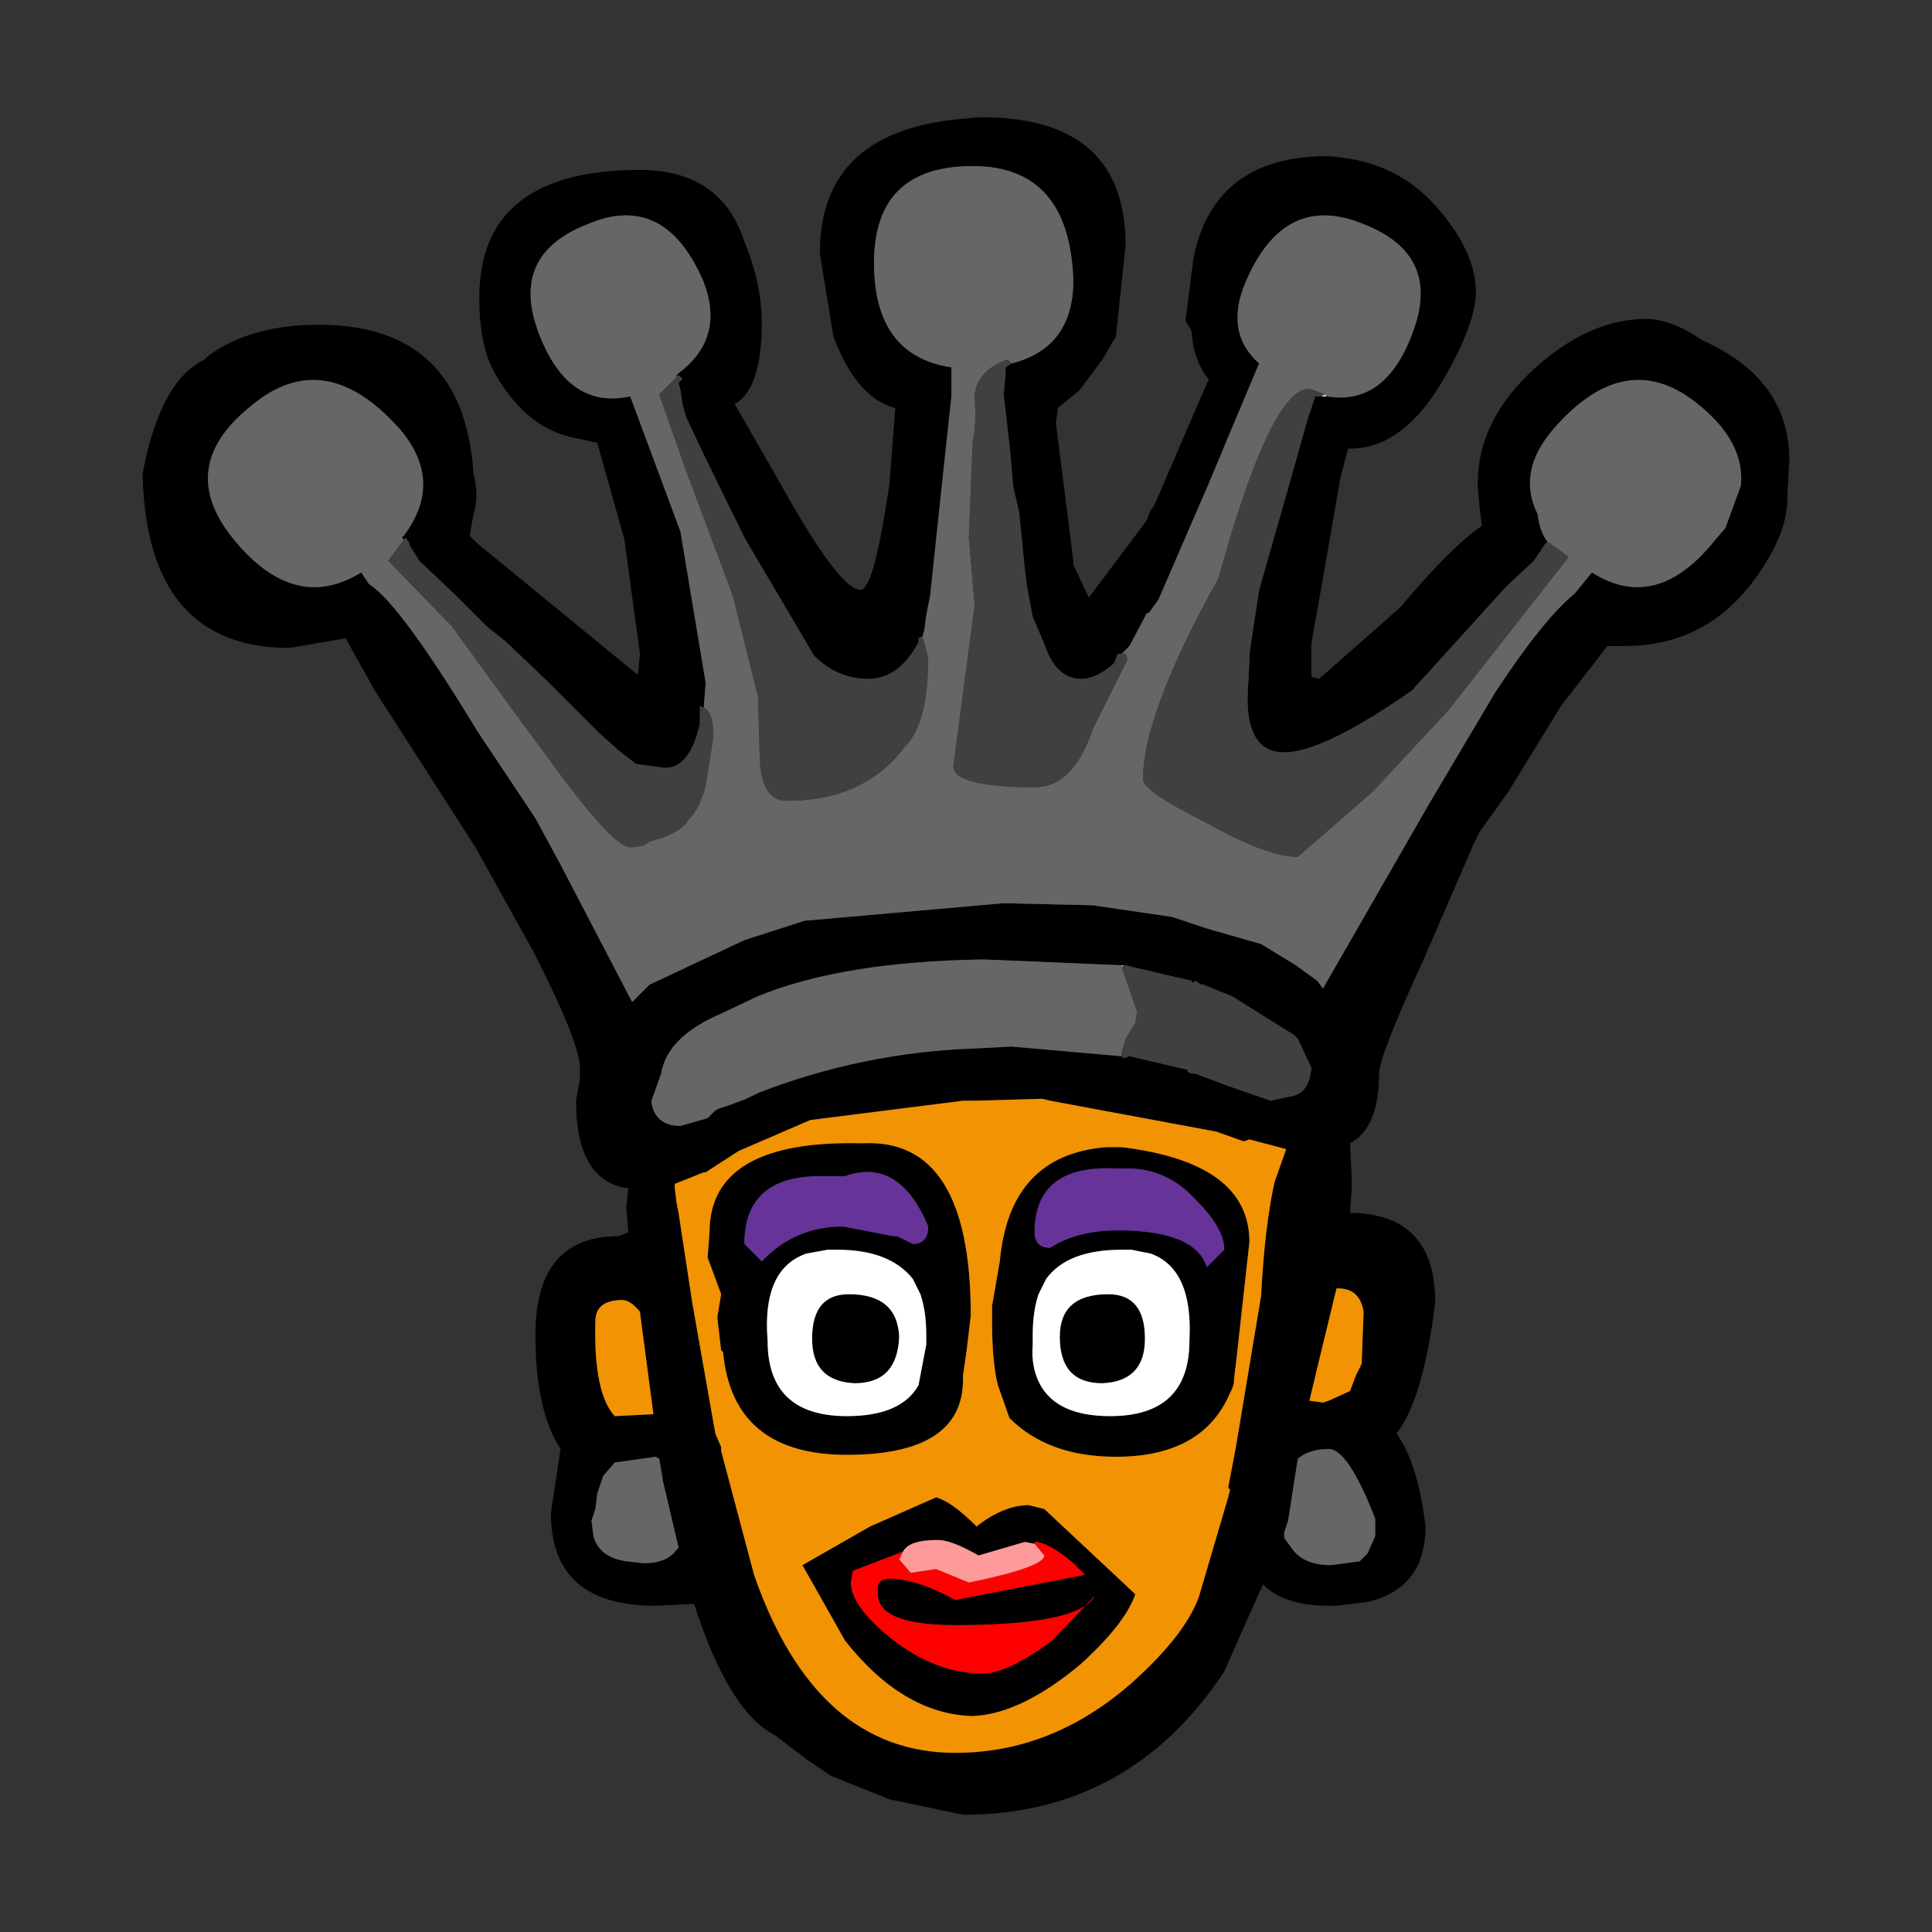 <?xml version="1.0" encoding="UTF-8" standalone="no"?>
<!-- Created with Inkscape (http://www.inkscape.org/) -->

<svg
   xmlns:dc="http://purl.org/dc/elements/1.1/"
   xmlns:cc="http://creativecommons.org/ns#"
   xmlns:rdf="http://www.w3.org/1999/02/22-rdf-syntax-ns#"
   xmlns:svg="http://www.w3.org/2000/svg"
   xmlns="http://www.w3.org/2000/svg"
   xmlns:sodipodi="http://sodipodi.sourceforge.net/DTD/sodipodi-0.dtd"
   xmlns:inkscape="http://www.inkscape.org/namespaces/inkscape"
   width="50"
   height="50"
   viewBox="0 0 13.229 13.229"
   version="1.1"
   id="svg833"
   sodipodi:docname="bq.svg"
   inkscape:version="0.92.4 (5da689c313, 2019-01-14)">
  <rect x="0" y="0" width="13.229" height="13.229" fill="#333333" stroke="none"/>
  <defs
     id="defs827" />
  <sodipodi:namedview
     id="base"
     pagecolor="#ffffff"
     bordercolor="#666666"
     borderopacity="1.0"
     inkscape:pageopacity="0.0"
     inkscape:pageshadow="2"
     inkscape:zoom="15.839192"
     inkscape:cx="29.076371"
     inkscape:cy="24.427809"
     inkscape:document-units="mm"
     inkscape:current-layer="layer1"
     showgrid="false"
     units="px"
     inkscape:window-width="1920"
     inkscape:window-height="975"
     inkscape:window-x="-8"
     inkscape:window-y="-8"
     inkscape:window-maximized="1" />
  <g
     inkscape:label="Layer 1"
     inkscape:groupmode="layer"
     id="layer1"
     transform="translate(0,-283.771)">
    <g
       id="g1612"
       transform="matrix(0.265,0,0,0.265,6.687,290.301)">
      <path
         id="path1596"
         d="m 18.75,-15.85 q 2.25,1 2.25,3.1 l -0.05,0.9 v 0.1 q 0,0.95 -0.9,2.15 -1.25,1.65 -3.3,1.65 H 16.3 l -1.2,1.55 -1.35,2.2 -0.75,1.05 -0.15,0.3 -1.3,3 Q 10.4,2.65 10.4,3.1 10.4,4.5 9.65,4.9 L 9.7,5.95 9.65,6.7 H 9.8 q 2.05,0.1 2.05,2.3 -0.3,2.5 -1,3.4 0.55,0.75 0.75,2.4 0,1.6 -1.5,1.95 l -0.8,0.1 H 9.1 q -1.15,0 -1.7,-0.55 l -0.45,1 -0.55,1.25 q -2.45,3.7 -6.75,3.7 l -1.9,-0.4 -1.5,-0.6 -0.6,-0.4 -0.85,-0.65 q -1.2,-0.6 -2.1,-3.4 l -1,0.05 q -2.7,0 -2.7,-2.4 l 0.25,-1.65 q -0.65,-1 -0.65,-2.95 0,-2.55 2.15,-2.55 L -9,7.2 -9.05,6.55 -9,6.05 H -9.1 Q -10.35,5.8 -10.35,3.8 l 0.1,-0.55 v -0.3 q 0,-0.65 -1.2,-3 l -1.5,-2.7 -2.6,-4.05 -0.7,-1.25 -0.05,-0.1 -1.45,0.25 q -3.7,0 -3.8,-4.5 0.45,-2.4 1.6,-2.95 l 0.1,-0.1 q 1.1,-0.8 2.85,-0.8 3.75,0 4,3.85 0.15,0.55 0,1.05 l -0.1,0.55 0.2,0.2 4.15,3.4 0.05,-0.55 -0.4,-2.95 -0.7,-2.5 -0.45,-0.1 q -1.35,-0.2 -2.2,-1.7 -0.4,-0.7 -0.4,-1.95 0,-3.3 4.15,-3.3 2.1,0 2.7,1.85 0.45,1.1 0.45,2.1 0,1.7 -0.7,2.1 l 1.15,2 q 1.55,2.8 2.1,2.8 0.35,0 0.75,-2.75 l 0.15,-1.95 q -1,-0.25 -1.6,-1.85 l -0.35,-2.15 q 0,-3.35 4.15,-3.5 h -0.4 q 4.15,-0.2 4.15,3.3 l -0.25,2.35 -0.35,0.6 -0.6,0.8 -0.55,0.45 -0.05,0.4 0.45,3.55 v 0.1 l 0.4,0.85 1.5,-2 0.05,-0.15 0.05,-0.1 0.1,-0.15 0.3,-0.7 1.1,-2.55 Q 5.75,-15.1 5.6,-15.7 l -0.05,-0.4 -0.15,-0.25 0.2,-1.6 q 0.55,-2.8 3.8,-2.65 H 9 q 1.9,0.05 3.05,1.5 0.85,1.05 0.85,2 0,0.8 -0.8,2.2 -1.05,1.85 -2.45,1.85 H 9.6 L 9.4,-12.3 9.15,-10.85 8.65,-8 v 0.85 l 0.2,0.05 2.1,-1.85 q 1.3,-1.55 2.1,-2.1 V -11.1 L 13,-11.5 12.95,-12.05 v -0.1 q 0,-1.65 1.5,-3 1.4,-1.25 2.85,-1.25 0.65,0 1.45,0.55 m -33.55,5.15 -0.05,-0.05 0.05,-0.05 q 1.05,-1.4 -0.1,-2.75 -1.95,-2.2 -3.85,-0.6 -2,1.6 -0.4,3.5 1.55,1.85 3.25,0.8 l 0.2,0.3 q 0.8,0.5 2.8,3.8 l 1.5,2.25 0.65,1.2 L -8.9,1.25 -8.85,1.2 -8.5,0.85 -8.45,0.8 -6,-0.35 l 1.55,-0.5 5.1,-0.45 h 0.2 l 2.15,0.05 2.05,0.3 0.9,0.3 1.4,0.4 0.9,0.55 0.55,0.4 0.15,0.2 2.5,-4.35 0.2,-0.35 1.75,-2.95 q 1.25,-1.9 2.05,-2.55 l 0.45,-0.55 q 1.65,1.05 3.15,-0.8 l 0.3,-0.35 0.4,-1.1 q 0.1,-1.1 -1.05,-2.05 -1.9,-1.6 -3.8,0.6 -0.95,1.1 -0.4,2.2 0.05,0.45 0.25,0.7 l -0.05,0.05 -0.3,0.45 -0.7,0.65 -2.45,2.7 Q 8.95,-5.2 7.95,-5.2 7,-5.2 7,-6.6 l 0.05,-1 v -0.15 l 0.25,-1.65 0.8,-2.8 0.45,-1.6 0.2,-0.6 H 8.9 9.05 q 1.5,0.25 2.2,-1.6 0.8,-2.05 -1.25,-2.85 -2.05,-0.85 -3.05,1.5 -0.55,1.3 0.35,2.1 l -0.8,1.9 -0.5,1.2 -1.3,3 -0.25,0.35 H 4.4 l -0.45,0.85 -0.2,0.2 H 3.65 L 3.55,-7.5 Q 3.1,-7.1 2.7,-7.1 2.05,-7.1 1.75,-8 L 1.45,-8.7 1.3,-9.5 1.25,-9.9 1.1,-11.4 0.95,-12.05 0.85,-13.15 0.7,-14.45 0.75,-15 v -0.15 l 0.15,-0.1 q 1.6,-0.4 1.6,-2.15 -0.1,-2.95 -2.6,-2.95 -2.55,0 -2.55,2.5 0,2.4 2,2.7 v 0.75 l -0.2,1.85 -0.35,3.3 -0.1,0.5 -0.05,0.4 -0.05,0.15 -0.1,0.05 v 0.1 q -0.5,0.95 -1.3,0.95 -0.8,0 -1.4,-0.6 L -6,-10.75 -7.1,-13 l -0.4,-0.85 -0.1,-0.35 -0.05,-0.35 -0.05,-0.2 0.1,-0.1 -0.1,-0.1 -0.05,0.05 v -0.05 L -7.7,-15 q 1.2,-0.9 0.65,-2.35 -1,-2.35 -3,-1.5 -2.05,0.8 -1.25,2.85 0.75,1.95 2.35,1.6 l 1.3,3.5 0.65,3.9 -0.05,0.65 -0.1,-0.05 v 0.45 q -0.25,1.15 -0.9,1.15 l -0.75,-0.1 -0.45,-0.35 -0.5,-0.45 -1.3,-1.3 -1.1,-1.05 -0.5,-0.4 -0.8,-0.8 -0.95,-0.9 -0.25,-0.4 v -0.05 l -0.1,-0.15 -0.05,0.05 M 3.75,2.65 3.8,2.7 3.95,2.65 5.45,3 v 0.05 l 0.1,0.05 h 0.1 L 6.45,3.4 7.6,3.8 8.05,3.7 Q 8.6,3.65 8.65,2.95 L 8.3,2.2 8.2,2.1 6.6,1.1 5.85,0.8 H 5.8 L 5.65,0.7 5.6,0.75 5.55,0.7 4.05,0.35 3.85,0.3 H 3.8 3.75 L 0.2,0.15 Q -3.45,0.2 -5.65,1.1 L -6.6,1.55 Q -8,2.15 -8.15,3.1 L -8.4,3.8 v 0.05 q 0.1,0.6 0.75,0.6 l 0.7,-0.2 0.2,-0.2 0.1,-0.05 0.3,-0.1 0.4,-0.15 0.3,-0.15 q 2.7,-1.05 5.6,-1.15 L 0.9,2.4 3.75,2.65 M 7.05,4.8 6.9,4.85 6.2,4.6 1.9,3.8 1.7,3.75 -0.05,3.8 h -0.3 L -4.3,4.3 -6.15,5.1 -7,5.65 h -0.05 l -0.75,0.3 v 0.1 l 0.05,0.4 0.05,0.25 0.35,2.3 0.6,3.4 0.15,0.35 v 0.1 l 0.85,3.2 q 1.6,4.6 5.2,4.6 2.5,0 4.55,-1.8 Q 5.4,17.6 5.75,16.6 L 6.5,14.05 6.55,13.85 6.5,13.8 6.7,12.75 7.35,8.85 Q 7.45,7 7.7,5.9 L 8,5.05 7.05,4.8 M 3.75,5.55 H 3.6 Q 1.5,5.45 1.5,7.2 q 0,0.4 0.4,0.4 0.7,-0.45 1.75,-0.45 2,0 2.3,0.95 L 6.4,7.65 Q 6.4,7.1 5.7,6.4 4.95,5.55 3.9,5.55 H 3.8 3.75 M 3.75,5 q 3.3,0.4 3.3,2.45 L 6.7,10.6 6.65,11 v 0.1 L 6.6,11.25 6.55,11.35 Q 5.85,13 3.6,13 1.85,13 0.85,12 L 0.55,11.15 Q 0.4,10.55 0.4,9.5 V 9.1 L 0.6,7.95 Q 0.85,5.2 3.35,5 h 0.4 M 4,7.65 H 3.75 Q 2.35,7.65 1.8,8.4 L 1.6,8.8 Q 1.45,9.25 1.45,9.85 v 0.25 q -0.05,0.6 0.2,1.05 0.45,0.8 1.8,0.8 Q 5.5,11.95 5.5,10 5.6,8.15 4.5,7.75 L 4,7.65 M 3.25,11.1 q -1.1,0 -1.1,-1.2 0,-1.1 1.25,-1.1 0.95,0 0.95,1.15 0,1.1 -1.1,1.15 M 9.35,8.65 H 9.3 L 8.9,10.3 8.6,11.55 8.95,11.6 9.1,11.55 9.65,11.3 9.8,10.9 9.95,10.6 10,9.25 Q 9.9,8.65 9.35,8.65 m -1.4,6.45 0.15,0.2 q 0.3,0.5 1.05,0.5 l 0.75,-0.1 0.2,-0.2 0.2,-0.45 v -0.2 -0.25 q -0.7,-1.8 -1.2,-1.8 -0.5,0 -0.8,0.25 l -0.25,1.6 -0.1,0.3 v 0.15 m -6.2,-0.75 2.35,2.2 q -0.25,0.75 -1.4,1.8 -1.55,1.3 -2.8,1.35 -1.8,-0.05 -3.3,-1.95 l -1.1,-1.95 1.75,-1 1.7,-0.75 q 0.4,0.1 1.05,0.75 0.7,-0.55 1.35,-0.55 l 0.4,0.1 M 1.5,15.25 1.25,15.2 0.05,15.55 q -0.7,-0.4 -1.05,-0.4 -0.75,0 -0.9,0.3 l -1.3,0.5 -0.05,0.3 q 0,0.6 1.05,1.45 1.15,0.9 2.35,0.9 0.65,0 1.8,-0.85 l 1.1,-1.15 q -0.4,0.75 -3.6,0.75 -2.05,0 -2,-0.85 -0.05,-0.35 0.3,-0.35 0.7,0 1.7,0.55 L 2.8,16.05 2.5,15.75 Q 1.85,15.2 1.5,15.2 v 0.05 M -3.4,5.75 H -4.15 Q -6,5.8 -6,7.5 l 0.45,0.45 q 0.85,-0.9 2.1,-0.9 l 1.3,0.25 h 0.05 0.05 l 0.4,0.2 q 0.4,0 0.4,-0.45 Q -2,5.25 -3.4,5.75 m -5.3,3.5 q -0.25,-0.3 -0.45,-0.3 -0.7,0 -0.7,0.55 -0.05,1.85 0.5,2.45 l 1,-0.05 L -8.7,9.25 M -6.95,7.85 -6.9,7.2 q 0,-2.4 3.95,-2.3 2.8,-0.15 2.8,4.45 l -0.1,0.85 -0.1,0.7 V 11 q 0,1.95 -3,1.95 -2.95,0 -3.2,-2.65 L -6.6,10.25 -6.7,9.4 -6.6,8.8 -6.95,7.85 m 5.3,0.55 Q -2.25,7.65 -3.6,7.65 h -0.25 l -0.55,0.1 q -1.15,0.4 -1,2.25 0,1.95 2.05,1.95 1.4,0 1.85,-0.8 L -1.3,10.1 V 9.85 q 0,-0.6 -0.15,-1.05 l -0.2,-0.4 m -1.5,2.7 q -1.1,-0.05 -1.1,-1.15 0,-1.15 0.95,-1.15 1.25,0 1.3,1.1 -0.05,1.2 -1.15,1.2 M -8.2,13.05 -8.3,13 l -1.05,0.15 -0.3,0.35 -0.15,0.45 -0.05,0.4 -0.1,0.3 0.05,0.4 q 0.15,0.55 0.85,0.65 l 0.45,0.05 q 0.6,0 0.85,-0.35 l 0.05,-0.05 -0.4,-1.7 -0.1,-0.6"
         inkscape:connector-curvature="0"
         style="fill:#000000;fill-rule:evenodd;stroke:none" />
      <path
         id="path1598"
         d="M 9.05,-14.4 H 8.9 L 9,-14.45 9.05,-14.4 M 3.75,0.3 H 3.8 L 3.75,0.35 V 0.3 m 0,2.25 v 0.1 -0.1 M 4,7.65 4.5,7.75 q 1.1,0.4 1,2.25 0,1.95 -2.05,1.95 -1.35,0 -1.8,-0.8 Q 1.4,10.7 1.45,10.1 V 9.85 Q 1.45,9.25 1.6,8.8 L 1.8,8.4 Q 2.35,7.65 3.75,7.65 H 4 M 3.25,11.1 q 1.1,-0.05 1.1,-1.15 0,-1.15 -0.95,-1.15 -1.25,0 -1.25,1.1 0,1.2 1.1,1.2 m -4.9,-2.7 0.2,0.4 q 0.15,0.45 0.15,1.05 v 0.25 l -0.2,1.05 q -0.45,0.8 -1.85,0.8 -2.05,0 -2.05,-1.95 -0.15,-1.85 1,-2.25 l 0.55,-0.1 h 0.25 q 1.35,0 1.95,0.75 m -1.5,2.7 q 1.1,0 1.15,-1.2 -0.05,-1.1 -1.3,-1.1 -0.95,0 -0.95,1.15 0,1.1 1.1,1.15"
         inkscape:connector-curvature="0"
         style="fill:#ffffff;fill-rule:evenodd;stroke:none" />
      <path
         id="path1600"
         d="M 3.75,5.55 H 3.8 3.9 q 1.05,0 1.8,0.85 0.7,0.7 0.7,1.25 L 5.95,8.1 Q 5.65,7.15 3.65,7.15 2.6,7.15 1.9,7.6 1.5,7.6 1.5,7.2 1.5,5.45 3.6,5.55 h 0.15 m -7.15,0.2 q 1.4,-0.5 2.15,1.3 0,0.45 -0.4,0.45 L -2.05,7.3 H -2.1 -2.15 l -1.3,-0.25 q -1.25,0 -2.1,0.9 L -6,7.5 q 0,-1.7 1.85,-1.75 h 0.75"
         inkscape:connector-curvature="0"
         style="fill:#663399;fill-rule:evenodd;stroke:none" />
      <path
         id="path1602"
         d="M 1.5,15.25 V 15.2 q 0.35,0 1,0.55 l 0.3,0.3 -3.35,0.65 q -1,-0.55 -1.7,-0.55 -0.35,0 -0.3,0.35 -0.05,0.85 2,0.85 3.2,0 3.6,-0.75 l -1.1,1.15 q -1.15,0.85 -1.8,0.85 -1.2,0 -2.35,-0.9 -1.05,-0.85 -1.05,-1.45 l 0.05,-0.3 1.3,-0.5 -0.1,0.2 0.3,0.35 0.65,-0.1 0.85,0.35 q 1.95,-0.4 1.95,-0.7 L 1.5,15.25"
         inkscape:connector-curvature="0"
         style="fill:#ff0000;fill-rule:evenodd;stroke:none" />
      <path
         id="path1604"
         d="m -1.9,15.45 q 0.15,-0.3 0.9,-0.3 0.35,0 1.05,0.4 l 1.2,-0.35 0.25,0.05 0.25,0.3 q 0,0.3 -1.95,0.7 L -1.05,15.9 -1.7,16 -2,15.65 l 0.1,-0.2"
         inkscape:connector-curvature="0"
         style="fill:#fe9a9a;fill-rule:evenodd;stroke:none" />
      <path
         id="path1606"
         d="M 7.05,4.8 8,5.05 7.7,5.9 Q 7.45,7 7.35,8.85 L 6.7,12.75 6.5,13.8 6.55,13.85 6.5,14.05 5.75,16.6 q -0.35,1 -1.75,2.25 -2.05,1.8 -4.55,1.8 -3.6,0 -5.2,-4.6 l -0.85,-3.2 v -0.1 L -6.75,12.4 -7.35,9 -7.7,6.7 -7.75,6.45 -7.8,6.05 v -0.1 l 0.75,-0.3 H -7 L -6.15,5.1 -4.3,4.3 -0.35,3.8 h 0.3 L 1.7,3.75 1.9,3.8 6.2,4.6 6.9,4.85 7.05,4.8 M 3.75,5 H 3.35 Q 0.85,5.2 0.6,7.95 L 0.4,9.1 v 0.4 q 0,1.05 0.15,1.65 L 0.85,12 q 1,1 2.75,1 2.25,0 2.95,-1.65 L 6.6,11.25 6.65,11.1 V 11 L 6.7,10.6 7.05,7.45 Q 7.05,5.4 3.75,5 m 5.6,3.65 q 0.55,0 0.65,0.6 L 9.95,10.6 9.8,10.9 9.65,11.3 9.1,11.55 8.95,11.6 8.6,11.55 8.9,10.3 9.3,8.65 h 0.05 m -7.6,5.7 -0.4,-0.1 Q 0.7,14.25 0,14.8 -0.65,14.15 -1.05,14.05 l -1.7,0.75 -1.75,1 1.1,1.95 q 1.5,1.9 3.3,1.95 1.25,-0.05 2.8,-1.35 1.15,-1.05 1.4,-1.8 l -2.35,-2.2 m -8.7,-6.5 0.35,0.95 -0.1,0.6 0.1,0.85 0.05,0.05 q 0.25,2.65 3.2,2.65 3,0 3,-1.95 v -0.1 l 0.1,-0.7 0.1,-0.85 q 0,-4.6 -2.8,-4.45 Q -6.9,4.8 -6.9,7.2 l -0.05,0.65 m -1.75,1.4 0.35,2.65 -1,0.05 q -0.55,-0.6 -0.5,-2.45 0,-0.55 0.7,-0.55 0.2,0 0.45,0.3"
         inkscape:connector-curvature="0"
         style="fill:#f29304;fill-rule:evenodd;stroke:none" />
      <path
         id="path1608"
         d="m 14.75,-10.65 q -0.2,-0.25 -0.25,-0.7 -0.55,-1.1 0.4,-2.2 1.9,-2.2 3.8,-0.6 1.15,0.95 1.05,2.05 l -0.4,1.1 -0.3,0.35 q -1.5,1.85 -3.15,0.8 l -0.45,0.55 q -0.8,0.65 -2.05,2.55 L 11.65,-3.8 11.45,-3.45 8.95,0.9 8.8,0.7 8.25,0.3 7.35,-0.25 5.95,-0.65 5.05,-0.95 3,-1.25 0.85,-1.3 H 0.65 L -4.45,-0.85 -6,-0.35 -8.45,0.8 -8.5,0.85 -8.85,1.2 -8.9,1.25 -10.75,-2.3 -11.4,-3.5 -12.9,-5.75 q -2,-3.3 -2.8,-3.8 l -0.2,-0.3 q -1.7,1.05 -3.25,-0.8 -1.6,-1.9 0.4,-3.5 1.9,-1.6 3.85,0.6 1.15,1.35 0.1,2.75 l -0.05,0.05 0.05,0.05 -0.4,0.55 1.65,1.7 1.45,2 1.4,1.9 q 1.35,1.8 1.75,1.8 0.35,0 0.5,-0.15 0.8,-0.2 1,-0.55 0.3,-0.3 0.45,-0.9 l 0.2,-1.25 q 0,-0.65 -0.25,-0.75 L -7,-7 l -0.65,-3.9 -1.3,-3.5 q -1.6,0.35 -2.35,-1.6 -0.8,-2.05 1.25,-2.85 2,-0.85 3,1.5 0.55,1.45 -0.65,2.35 l -0.05,0.05 v 0.05 l -0.45,0.45 0.65,1.85 1.25,3.35 0.65,2.6 0.05,1.65 q 0.05,1.05 0.7,1.05 2,0 3.05,-1.4 0.6,-0.6 0.6,-2.3 l -0.15,-0.55 0.05,-0.15 0.05,-0.4 0.1,-0.5 0.35,-3.3 0.2,-1.85 v -0.75 q -2,-0.3 -2,-2.7 0,-2.5 2.55,-2.5 2.5,0 2.6,2.95 0,1.75 -1.6,2.15 l -0.1,-0.1 q -0.75,0.25 -0.85,0.9 0.05,0.85 -0.05,1.2 l -0.1,2.5 0.15,1.75 -0.55,4.15 q 0,0.55 2.1,0.55 1,0 1.5,-1.5 L 3.9,-7.6 3.85,-7.75 h -0.1 l 0.2,-0.2 0.45,-0.85 h 0.05 l 0.25,-0.35 1.3,-3 0.5,-1.2 0.8,-1.9 q -0.9,-0.8 -0.35,-2.1 1,-2.35 3.05,-1.5 2.05,0.8 1.25,2.85 -0.7,1.85 -2.2,1.6 L 9,-14.45 8.6,-14.6 q -1,0 -2.35,4.9 -1.95,3.5 -1.95,5.2 0,0.3 1.6,1.1 1.6,0.9 2.4,0.9 l 1.95,-1.7 1.95,-2.1 3.1,-3.95 -0.55,-0.4 M 3.75,2.65 0.9,2.4 -0.05,2.45 q -2.9,0.1 -5.6,1.15 l -0.3,0.15 -0.4,0.15 -0.3,0.1 -0.1,0.05 -0.2,0.2 -0.7,0.2 q -0.65,0 -0.75,-0.6 V 3.8 L -8.15,3.1 Q -8,2.15 -6.6,1.55 L -5.65,1.1 Q -3.45,0.2 0.2,0.15 L 3.75,0.3 V 0.35 L 4.15,1.5 4.1,1.8 3.85,2.2 3.75,2.55 v 0.1 m 4.2,12.45 v -0.15 l 0.1,-0.3 0.25,-1.6 q 0.3,-0.25 0.8,-0.25 0.5,0 1.2,1.8 v 0.25 0.2 L 10.1,15.5 9.9,15.7 9.15,15.8 Q 8.4,15.8 8.1,15.3 L 7.95,15.1 m -16.15,-2.05 0.1,0.6 0.4,1.7 -0.05,0.05 Q -8,15.75 -8.6,15.75 L -9.05,15.7 q -0.7,-0.1 -0.85,-0.65 l -0.05,-0.4 0.1,-0.3 0.05,-0.4 0.15,-0.45 0.3,-0.35 1.05,-0.15 0.1,0.05"
         inkscape:connector-curvature="0"
         style="fill:#666666;fill-rule:evenodd;stroke:none" />
      <path
         id="path1610"
         d="m -14.8,-10.7 0.05,-0.05 0.1,0.15 v 0.05 l 0.25,0.4 0.95,0.9 0.8,0.8 0.5,0.4 1.1,1.05 1.3,1.3 0.5,0.45 0.45,0.35 0.75,0.1 q 0.65,0 0.9,-1.15 V -6.4 l 0.1,0.05 q 0.25,0.1 0.25,0.75 L -7,-4.35 q -0.15,0.6 -0.45,0.9 -0.2,0.35 -1,0.55 -0.15,0.15 -0.5,0.15 -0.4,0 -1.75,-1.8 l -1.4,-1.9 -1.45,-2 -1.65,-1.7 0.4,-0.55 m 7.05,-4.2 0.05,-0.05 0.1,0.1 -0.1,0.1 0.05,0.2 0.05,0.35 0.1,0.35 0.4,0.85 1.1,2.25 1.8,3.05 q 0.6,0.6 1.4,0.6 0.8,0 1.3,-0.95 v -0.1 l 0.1,-0.05 0.15,0.55 q 0,1.7 -0.6,2.3 -1.05,1.4 -3.05,1.4 -0.65,0 -0.7,-1.05 l -0.05,-1.65 -0.65,-2.6 -1.25,-3.35 -0.65,-1.85 0.45,-0.45 m 8.65,-0.35 -0.15,0.1 V -15 l -0.05,0.55 0.15,1.3 0.1,1.1 0.15,0.65 0.15,1.5 0.05,0.4 0.15,0.8 0.3,0.7 q 0.3,0.9 0.95,0.9 0.4,0 0.85,-0.4 l 0.1,-0.25 h 0.1 0.1 L 3.9,-7.6 3,-5.8 q -0.5,1.5 -1.5,1.5 -2.1,0 -2.1,-0.55 l 0.55,-4.15 -0.15,-1.75 0.1,-2.5 q 0.1,-0.35 0.05,-1.2 0.1,-0.65 0.85,-0.9 l 0.1,0.1 m 8,0.85 H 8.75 l -0.2,0.6 -0.45,1.6 -0.8,2.8 -0.25,1.65 V -7.6 L 7,-6.6 q 0,1.4 0.95,1.4 1,0 3.3,-1.6 l 2.45,-2.7 0.7,-0.65 0.3,-0.45 0.05,-0.05 0.55,0.4 -3.1,3.95 -1.95,2.1 -1.95,1.7 q -0.8,0 -2.4,-0.9 -1.6,-0.8 -1.6,-1.1 0,-1.7 1.95,-5.2 1.35,-4.9 2.35,-4.9 L 9,-14.45 8.9,-14.4 M 5.6,0.75 5.65,0.7 5.8,0.8 h 0.05 l 0.75,0.3 1.6,1 0.1,0.1 0.35,0.75 Q 8.6,3.65 8.05,3.7 L 7.6,3.8 6.45,3.4 5.65,3.1 H 5.55 L 5.45,3.05 V 3 L 3.95,2.65 3.8,2.7 3.75,2.65 V 2.55 L 3.85,2.2 4.1,1.8 4.15,1.5 3.75,0.35 3.8,0.3 h 0.05 l 0.2,0.05 1.5,0.35 V 0.75 H 5.6"
         inkscape:connector-curvature="0"
         style="fill:#404040;fill-rule:evenodd;stroke:none" />
    </g>
  </g>
</svg>
